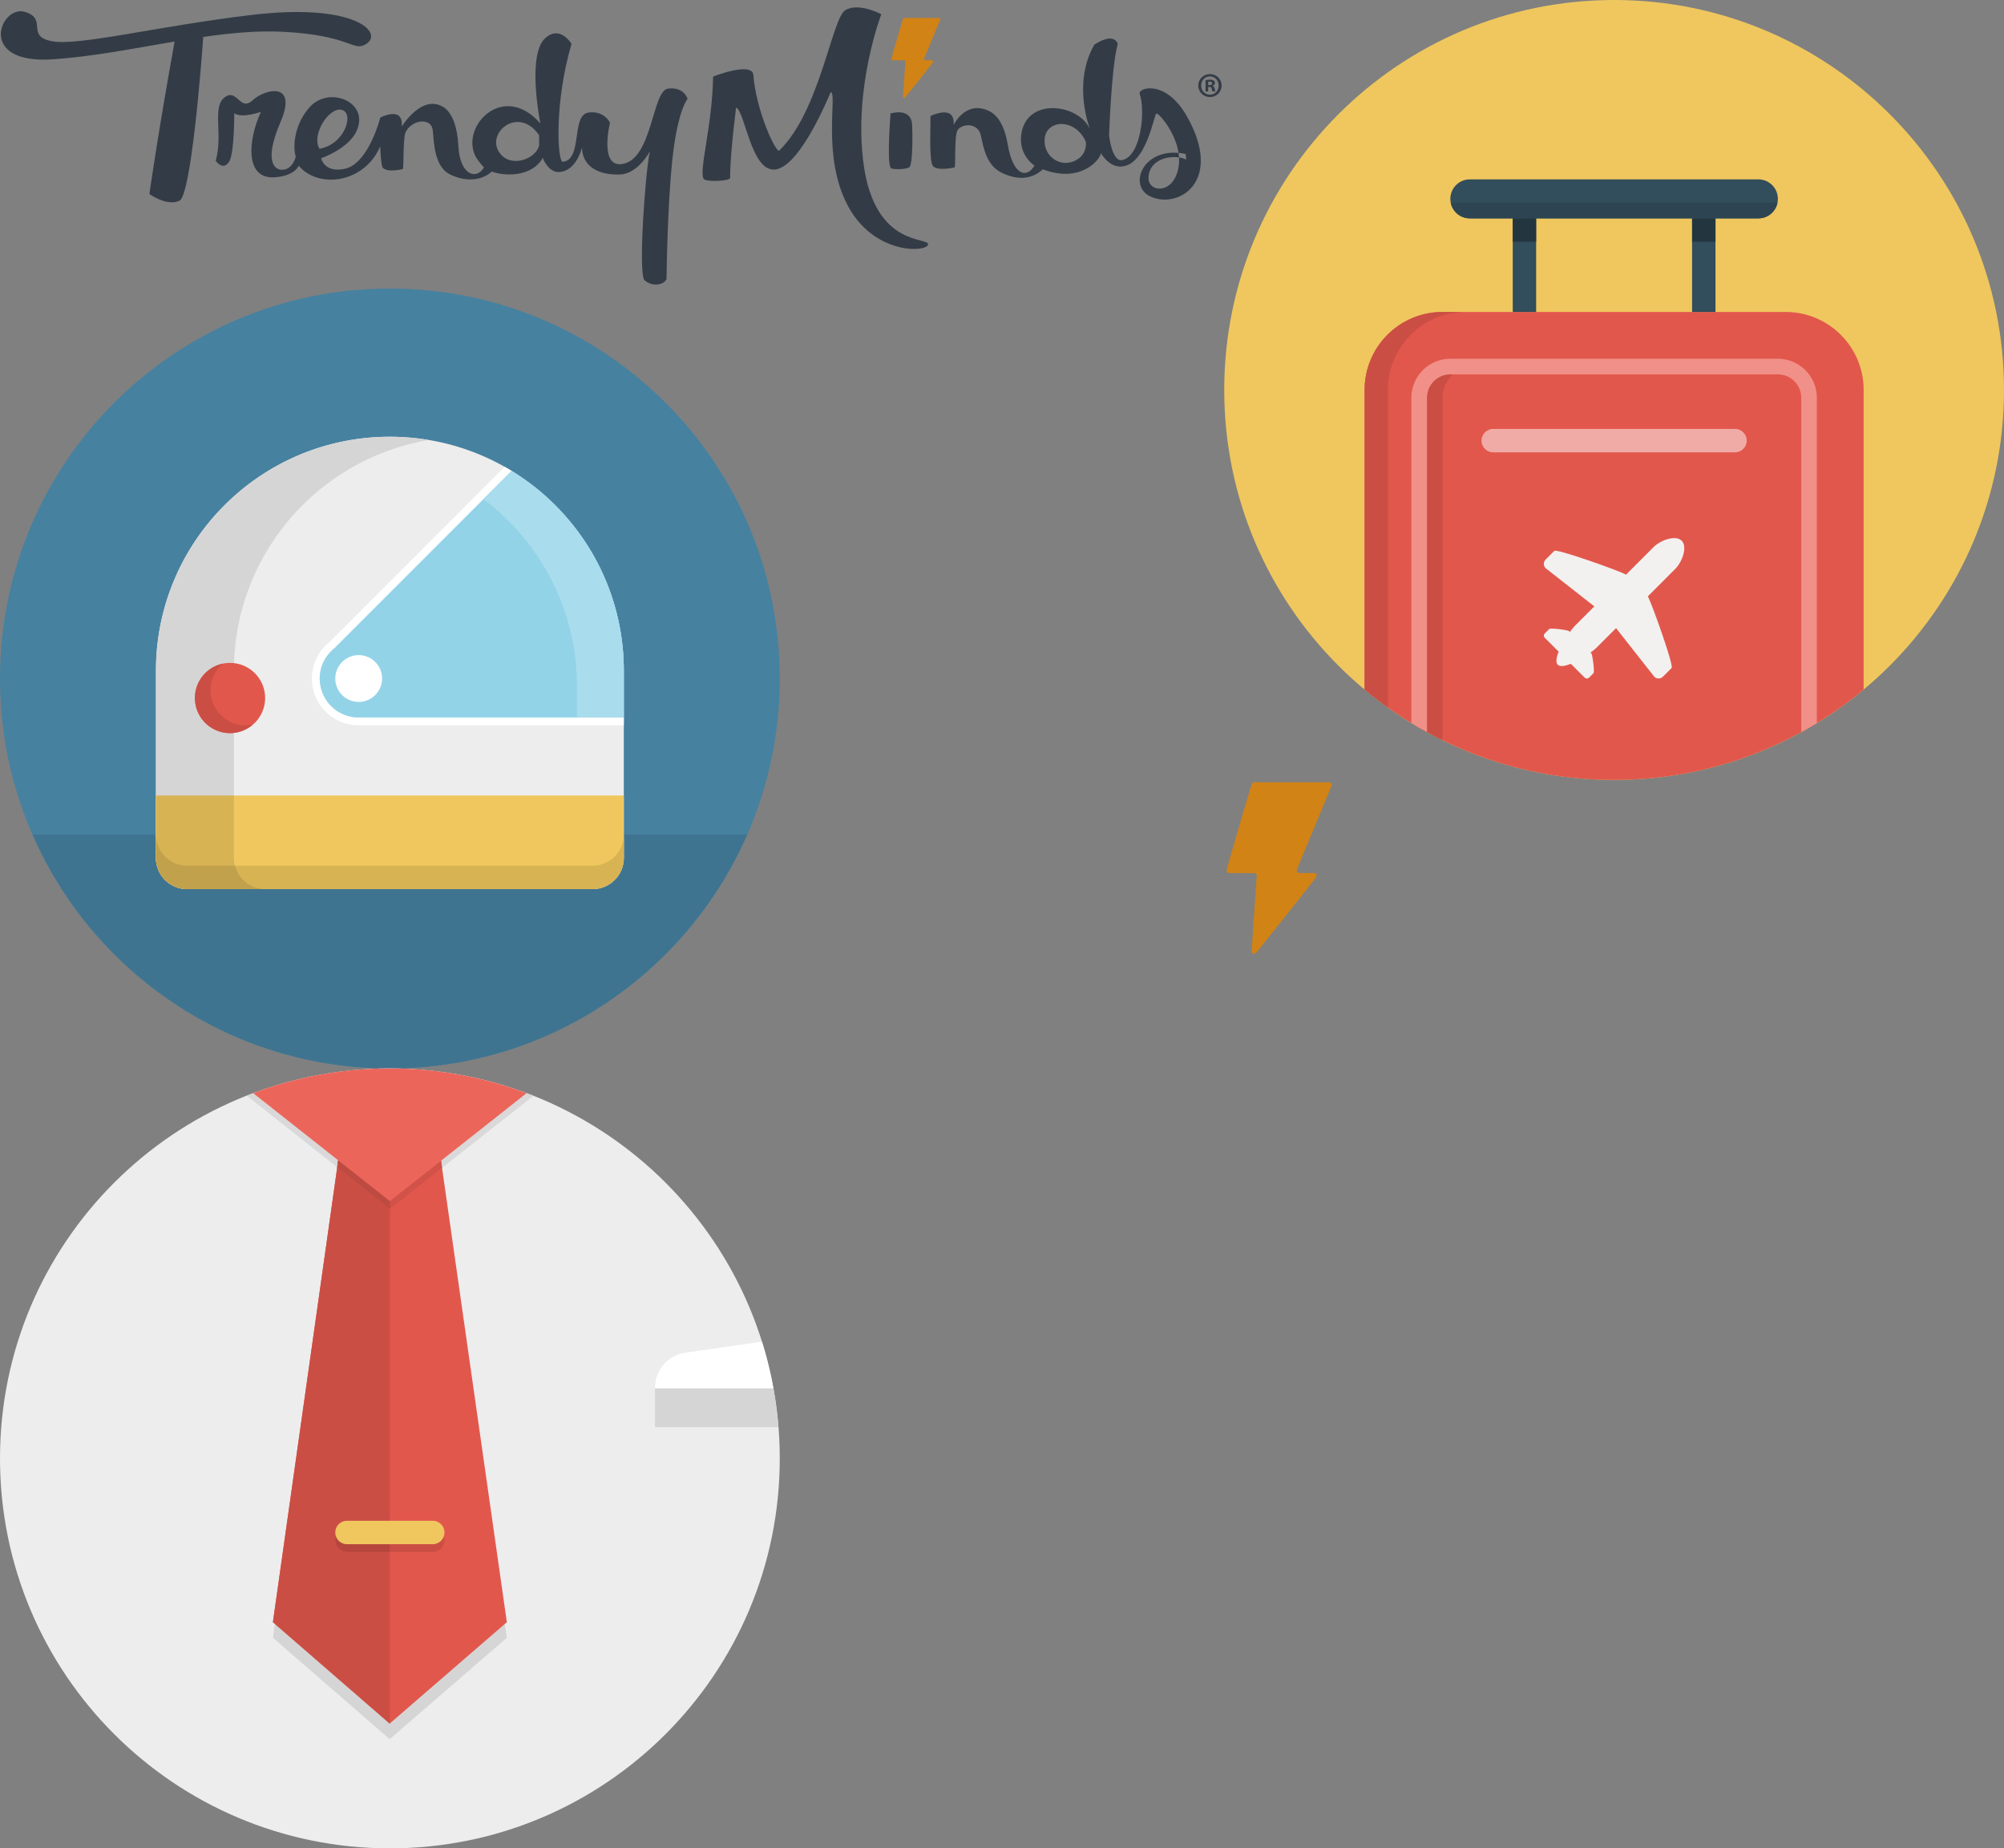 <?xml version="1.0" encoding="UTF-8" standalone="no"?><svg width="257" height="237" viewBox="0 0 257 237" xmlns="http://www.w3.org/2000/svg" xmlns:xlink="http://www.w3.org/1999/xlink"><rect x="0" y="0" width="257" height="237" fill="#808080" stroke="none"/><svg width="14" height="23" viewBox="0 0 14 23" id="bolt" x="157" y="100"><title>Untitled</title><path d="M3.692.344c.19-.09.21-.037.944-.037h8.52c.279 0 .414-.024.55.097.137.12.087.322.062.368-.027.045-4.404 10.58-4.45 10.747-.047.167.039.417.306.42.269.002 1.776 0 1.911 0s.475.149.253.528c-.22.379-7.523 9.503-7.683 9.697-.16.194-.583.199-.583-.21 0-.41.645-9.482.645-9.68 0-.197-.137-.318-.371-.318L.69 11.95c-.171 0-.408-.058-.376-.376.032-.292 2.696-9.44 3.22-11.03a.33.33 0 0 1 .157-.201" fill="#D18316" fill-rule="evenodd"/></svg><svg width="100" height="100" viewBox="0 0 100 100" id="helmet" y="37"><path fill="#4681A0" d="M50 0c27.614 0 50 22.386 50 50s-22.386 50-50 50S0 77.614 0 50 22.386 0 50 0z"/><path fill="#3F7490" d="M95.827 70H4.172C11.889 87.656 29.499 100 50 100s38.111-12.344 45.827-30z"/><path fill="#EDEDED" d="M76 77H24a4 4 0 0 1-4-4V49c0-16.568 13.432-30 30-30s30 13.432 30 30v24a4 4 0 0 1-4 4z"/><path fill="#fff" d="M80 55H46a5 5 0 0 1-5-5c0-1.633.795-3.069 2.006-3.982L43 46l22.617-22.617c-.294-.18-.595-.35-.896-.519L42.293 45.293l-.059.059A5.942 5.942 0 0 0 40 50c0 3.309 2.691 6 6 6h34v-1z"/><path fill="#93D3E8" d="M80 49c0-10.847-5.758-20.348-14.383-25.617L43 46l.006.018C41.795 46.931 41 48.367 41 50a5 5 0 0 0 5 5h34v-6z"/><path fill="#fff" d="M46 47a3 3 0 1 1 0 6 3 3 0 0 1 0-6z"/><path fill="#A9DCED" d="M80 55v-6c0-10.847-5.758-20.348-14.383-25.617L62 27c7.286 5.473 12 14.186 12 24v4h6z"/><path fill="#EFC75E" d="M20 70v3a4 4 0 0 0 4 4h52a4 4 0 0 0 4-4v-8H20v5z"/><path fill="#D5D5D5" d="M30 73V49c0-14.864 10.813-27.196 25-29.577A30.077 30.077 0 0 0 50 19c-16.568 0-30 13.432-30 30v24a4 4 0 0 0 4 4h10a4 4 0 0 1-4-4z"/><path fill="#D7B354" d="M30 73v-8H20v8a4 4 0 0 0 4 4h10a4 4 0 0 1-4-4zm46 1H24a4 4 0 0 1-4-4v3a4 4 0 0 0 4 4h52a4 4 0 0 0 4-4v-3a4 4 0 0 1-4 4z"/><path fill="#C1A14B" d="M30.142 74H24a4 4 0 0 1-4-4v3a4 4 0 0 0 4 4h10a3.99 3.99 0 0 1-3.858-3z"/><path fill="#E2574C" d="M29.5 48a4.5 4.5 0 1 1 0 9 4.5 4.5 0 0 1 0-9z"/><path fill="#CB4E44" d="M31.5 56a4.5 4.5 0 0 1-4.5-4.5c0-1.37.626-2.583 1.592-3.408A4.5 4.5 0 0 0 29.5 57a4.462 4.462 0 0 0 2.908-1.092A4.46 4.46 0 0 1 31.5 56z"/></svg><svg width="100" height="100" viewBox="0 0 100 100" id="luggage" x="157"><path class="cbackground" fill="#EFC75E" d="M50 0c27.614 0 50 22.386 50 50s-22.386 50-50 50S0 77.614 0 50 22.386 0 50 0z"/><path fill="#E2574C" d="M72 40H28c-5.522 0-10 4.478-10 10v38.413C26.671 95.645 37.826 100 50 100s23.328-4.355 32-11.587V50c0-5.522-4.478-10-10-10z"/><path fill="#CB4E44" d="M25 51v42.294c.98.567 1.979 1.108 3 1.61V51a4 4 0 0 1 4-4h-3a4 4 0 0 0-4 4z"/><path fill="#F19088" d="M71 46H29c-2.757 0-5 2.243-5 5v41.715c.656.4 1.324.784 2 1.154V51c0-1.654 1.346-3 3-3h42c1.654 0 3 1.346 3 3v42.869c.676-.37 1.344-.754 2-1.154V51c0-2.757-2.243-5-5-5z"/><path fill="#CB4E44" d="M18 50v38.413a50.115 50.115 0 0 0 3 2.305V50c0-5.522 4.478-10 10-10h-3c-5.522 0-10 4.478-10 10z"/><path fill="#F1ABA6" d="M34.5 55h31a1.5 1.5 0 0 1 0 3h-31a1.5 1.5 0 0 1 0-3z"/><path class="chandle" fill="#324D5B" d="M68.5 28H63v12h-3V28H40v12h-3V28h-5.5a2.5 2.5 0 1 1 0-5h37a2.5 2.5 0 1 1 0 5z"/><path class="cplane" fill="#F2F1EF" d="M58.664 69.334c-.771-.771-2.701-.088-3.625.836l-3.515 3.519c-.343-.318-8.883-3.363-9.189-3.058l-1.114 1.113a.785.785 0 0 0 0 1.112l6.242 4.896-2.46 2.461a7.406 7.406 0 0 0-.67.818l-.099-.098c-.156-.156-2.398-.439-2.555-.283l-.568.566a.4.4 0 0 0 0 .566l.28.279 1.501 1.499c-.298.742-.407 1.386-.12 1.674.288.288.933.178 1.676-.122l1.479 1.478.295.293a.4.4 0 0 0 .567 0l.568-.566c.156-.156-.127-2.394-.284-2.55l-.097-.097c.341-.247.627-.481.813-.667l2.46-2.462 4.898 6.222a.789.789 0 0 0 1.114 0l1.114-1.112c.308-.308-2.747-8.846-3.062-9.177l3.512-3.515c.926-.923 1.609-2.855.839-3.625z"/><path d="M37 28h3v3h-3zm23 0h3v3h-3z" fill="#233640"/><path fill="#2D4552" d="M70.949 26H29.05a2.5 2.5 0 0 0 2.45 2h37c1.21 0 2.218-.859 2.449-2z"/></svg><svg width="100" height="100" viewBox="0 0 100 100" id="tie" y="137"><path fill="#EDEDED" d="M50 0C22.387 0 0 22.386 0 50.001 0 77.614 22.387 100 50 100c27.614 0 50-22.386 50-49.999C100 22.386 77.614 0 50 0z"/><path fill="#D5D5D5" d="M44.898 2.999h10.116l9.985 70-15.021 13-14.978-13 9.898-70z"/><path fill="#DAD8D8" d="M50 0c6.169 0 12.967 1.457 18.422 3.5L50 18.009 31.641 3.484C37.096 1.441 43.831 0 50 0z"/><path fill="#E2574C" d="M44.898.999h10.116l9.985 70-15.021 13-14.978-13 9.898-70z"/><path fill="#CB4E44" d="M49.979 83.999L50 83.98V.999h-5.102l-9.898 70zm-5.479-25h11a1.5 1.5 0 0 1 0 3h-11a1.5 1.5 0 0 1 0-3z"/><path fill="#B6463D" d="M50 58.999h-5.5a1.5 1.5 0 0 0 0 3H50v-3z"/><path fill="#D15248" d="M43.249 12.667L50 18.009l6.689-5.269L55.015.999H44.898z"/><path fill="#BE4B41" d="M44.898.999l-1.649 11.668L50 18.009V.999z"/><path fill="#EC655B" d="M50 0a49.874 49.874 0 0 1 17.529 3.167L50 17.009 32.471 3.167A49.874 49.874 0 0 1 50 0z"/><path fill="#EFC75E" d="M44.5 57.999h11a1.5 1.5 0 0 1 0 3h-11a1.5 1.5 0 0 1 0-3z"/><path fill="#D5D5D5" d="M99.176 40.999H84v5h15.826a49.821 49.821 0 0 0-.65-5z"/><path fill="#fff" d="M97.721 35.039l-9.801 1.4A4.567 4.567 0 0 0 84 40.96v.039h15.176a49.728 49.728 0 0 0-1.455-5.96z"/></svg><svg width="157" height="37" viewBox="0 0 157 37" id="trendyminds"><title>logo</title><g transform="translate(0 1)" fill="none" fill-rule="evenodd"><path d="M119.332 13.875s3.202-1.596 2.963 1.151c0 0 1.495-3.188 4.47-1.829 1.217.557 2.065 1.956 2.465 4.3.697 4.09 2.474 4.392 3.427 2.736 0 0-2.04-1.302-1.692-3.962.645-4.938 7.544-3.94 8.855-.607 0 0-2.377-5.883.513-10.928 0 0 2.4-1.715 3.015-.106-.82 2.846-1.116 11.76-1.116 11.76s.38 3.44 1.706 3.136c2.45-.561 2.95-6.455 2.224-8.463-.331-.794 3.3-1.992 6.04 2.829 4.797 8.438-1.151 11.983-4.697 10.292-2.96-1.41-.84-6.594 4.552-5.442l.066.71c-1.546-.734-4.775-.251-4.832 2.356-.042 1.93 3.374 2.197 3.878-1.59.448-3.367-2.567-6.8-2.873-6.662-.306.14-1.299 6.726-4.57 6.8-1.575.035-2.53-1.709-2.53-1.709-.162.897-2.647 3.886-7.465 2.065-1.313 1.226-3.091 1.46-5.176.486-2.085-.973-2.416-3.258-2.787-4.892-.354-1.564-2.352-1.507-2.953-.631-.458.667-.23 4.764-.393 4.796 0 0-2.151.497-2.76-.164-.541-.59-.315-4.878-.33-6.432zm19.91 3.274c-1.346-2.976-4.883-2.835-5.25-.534-.367 2.3 2 4.133 4.136 2.85 1.39-.834 1.114-2.316 1.114-2.316zM46.994 4.618c-1.74 1.128-1.828-1.106-10.822-1.548-3.209-.156-6.61.164-10.11.67-.202 3.035-1.538 20.24-3.034 20.989-1.582.79-3.867-.85-3.867-.85s.971-7.043 3.23-19.556C17.214 5.2 11.905 6.26 6.775 6.607-3.098 7.269.09-.381 3.15.512c3.058.896.09 3.102 3.48 3.768 3.393.668 13.611-1.938 25.666-3.368C45.58-.664 49.19 3.197 46.994 4.618" fill="#333C46"/><path d="M85.673 10.36c-2.064.267-1.986 9.175-5.94 9.68-2.904.37-1.505-5.293-1.505-5.293s-.694-1.58-2.745-1.318c-2.295.292-.698 6.128-3.339 6.316-.705-.29-1.001-7.878 1.152-15.12 0 0-1.474-2.488-3.39-.72-2.378 2.193-.605 10.933-.605 10.933-4.96-5.718-10.844.95-7.97 4.755.538.71.738.881.738.881-.96 1.618-3.097 1.032-3.285-2.763-.119-2.377-.78-4.282-1.919-4.985-2.788-1.72-5.342 2.507-5.342 2.507.239-2.748-2.757-1.152-2.757-1.152s-1.473 5.889-4.545 6.563c-2.636.578-3.038-1.352-3.038-1.352s3.472-1.174 4.54-3.48c1.723-3.724-3.466-5.835-5.963-3.125-1.96 2.127-2.258 5.012-1.835 6.402 0 0-.32 1.464-1.498 1.662-1.18.197-2.678-.943-.445-6.128 2.233-5.183-1.949-4.28-3.6-2.754-1.649 1.527-2.005-1.77-3.693-.284-1.465 1.292-.074 4.696-1.026 8.03 0 0 .953 1.409 1.759.052.633-1.068.62-6.147.62-6.147.935.697 3.337-.153 3.419-.18-1.65 3.559-2.132 8.695 1.815 8.39 2.572-.198 3.036-1.481 3.036-1.481s1.401 1.937 4.494 1.777c2.093-.108 4.712-1.338 5.95-4.265.038.944.132 2.528.339 2.753.607.66 2.555.164 2.555.164.163-.033 0-4.09.392-4.798.896-1.611 3.291-1.79 3.451-.194.17 1.667.206 4.745 2.29 5.717 2.038.952 3.985.753 5.288-.403.497.185 1.152.337 1.98.365 3.57.116 4.55-2.127 4.55-2.127s.666 1.891 2.114 1.82c2.23-.11 2.923-3.152 2.923-3.152 0 1.887 1.414 3.575 4.86 3.468 2.34-.071 3.85-2.983 3.85-2.983-.581 2.473-1.538 15.748-.688 16.545.853.796 2.4.703 2.819-.148 0 0 .08-9.042.749-15.35.669-6.31 1.947-7.757 1.947-7.757s-.438-1.584-2.502-1.32zm-41.9 2.714c1.7.322.552 4.374-2.795 5.008-1.088-1.765 1.172-5.315 2.794-5.008zm20.096 5.192c-1.272-2.46 2.704-5.639 5.263-1.934l.016 1.287c-.417 1.889-4.013 3.09-5.28.647zM91.452 8.816c-.11 6.382-1.85 12.054-1.216 13.118.254.43 3.417.295 3.407-.127-.035-1.331.17-4.205.75-9.012 1.124.39 1.895 8.01 4.856 7.95 2.961-.059 6.382-7.785 7.28-9.925.909-.015-1.186 8.122 2.162 14.49 3.347 6.37 10.107 6.069 10.324 5.049.217-1.022-6.763.49-8.253-10.237-1.37-9.868 2.26-19.294 2.26-19.294s-2.907-1.572-4.625-.516c-1.719 1.056-3.253 12.963-8.482 18.01-.48.14-2.95-5.138-3.296-9.692-.137-1.799-5.167.186-5.167.186" fill="#333C46"/><path d="M114.2 13.547s2.66-.845 2.778 1.474c.068 1.326.062 4.848-.303 5.362-.258.362-2.008.355-2.364.219-.554-.212-.25-4.97-.112-7.055" fill="#333C46"/><path d="M115.888 1.316c.088-.042.098-.017.44-.017h3.974c.13 0 .192-.011.256.045.063.056.04.15.028.172a714.86 714.86 0 0 0-2.074 5.011c-.023.078.018.194.142.195.126.002.828 0 .891 0 .063 0 .222.07.118.247-.103.177-3.508 4.431-3.582 4.522-.075.09-.272.093-.272-.099 0-.19.3-4.42.3-4.513 0-.092-.063-.148-.173-.148l-1.447-.002c-.08 0-.19-.027-.176-.176.015-.136 1.257-4.402 1.502-5.143a.154.154 0 0 1 .073-.094" fill="#D18316"/><path d="M155.178 8.506c.833 0 1.48.652 1.48 1.463 0 .83-.647 1.473-1.489 1.473-.832 0-1.497-.643-1.497-1.473 0-.811.665-1.463 1.497-1.463h.01zm-.017.295c-.638 0-1.117.526-1.117 1.168 0 .652.479 1.17 1.134 1.17.638.008 1.107-.518 1.107-1.17 0-.642-.469-1.168-1.116-1.168h-.008zm-.222 1.927h-.337V9.273c.133-.026.32-.053.559-.053.274 0 .398.044.504.116.08.062.142.178.142.312 0 .17-.124.295-.301.348v.018c.142.045.221.16.266.357.044.223.07.312.106.357h-.363c-.045-.054-.071-.179-.115-.348-.027-.16-.116-.232-.302-.232h-.159v.58zm.009-.821h.16c.185 0 .336-.063.336-.214 0-.134-.097-.223-.31-.223a.795.795 0 0 0-.186.018v.419z" fill="#333C46"/></g></svg></svg>